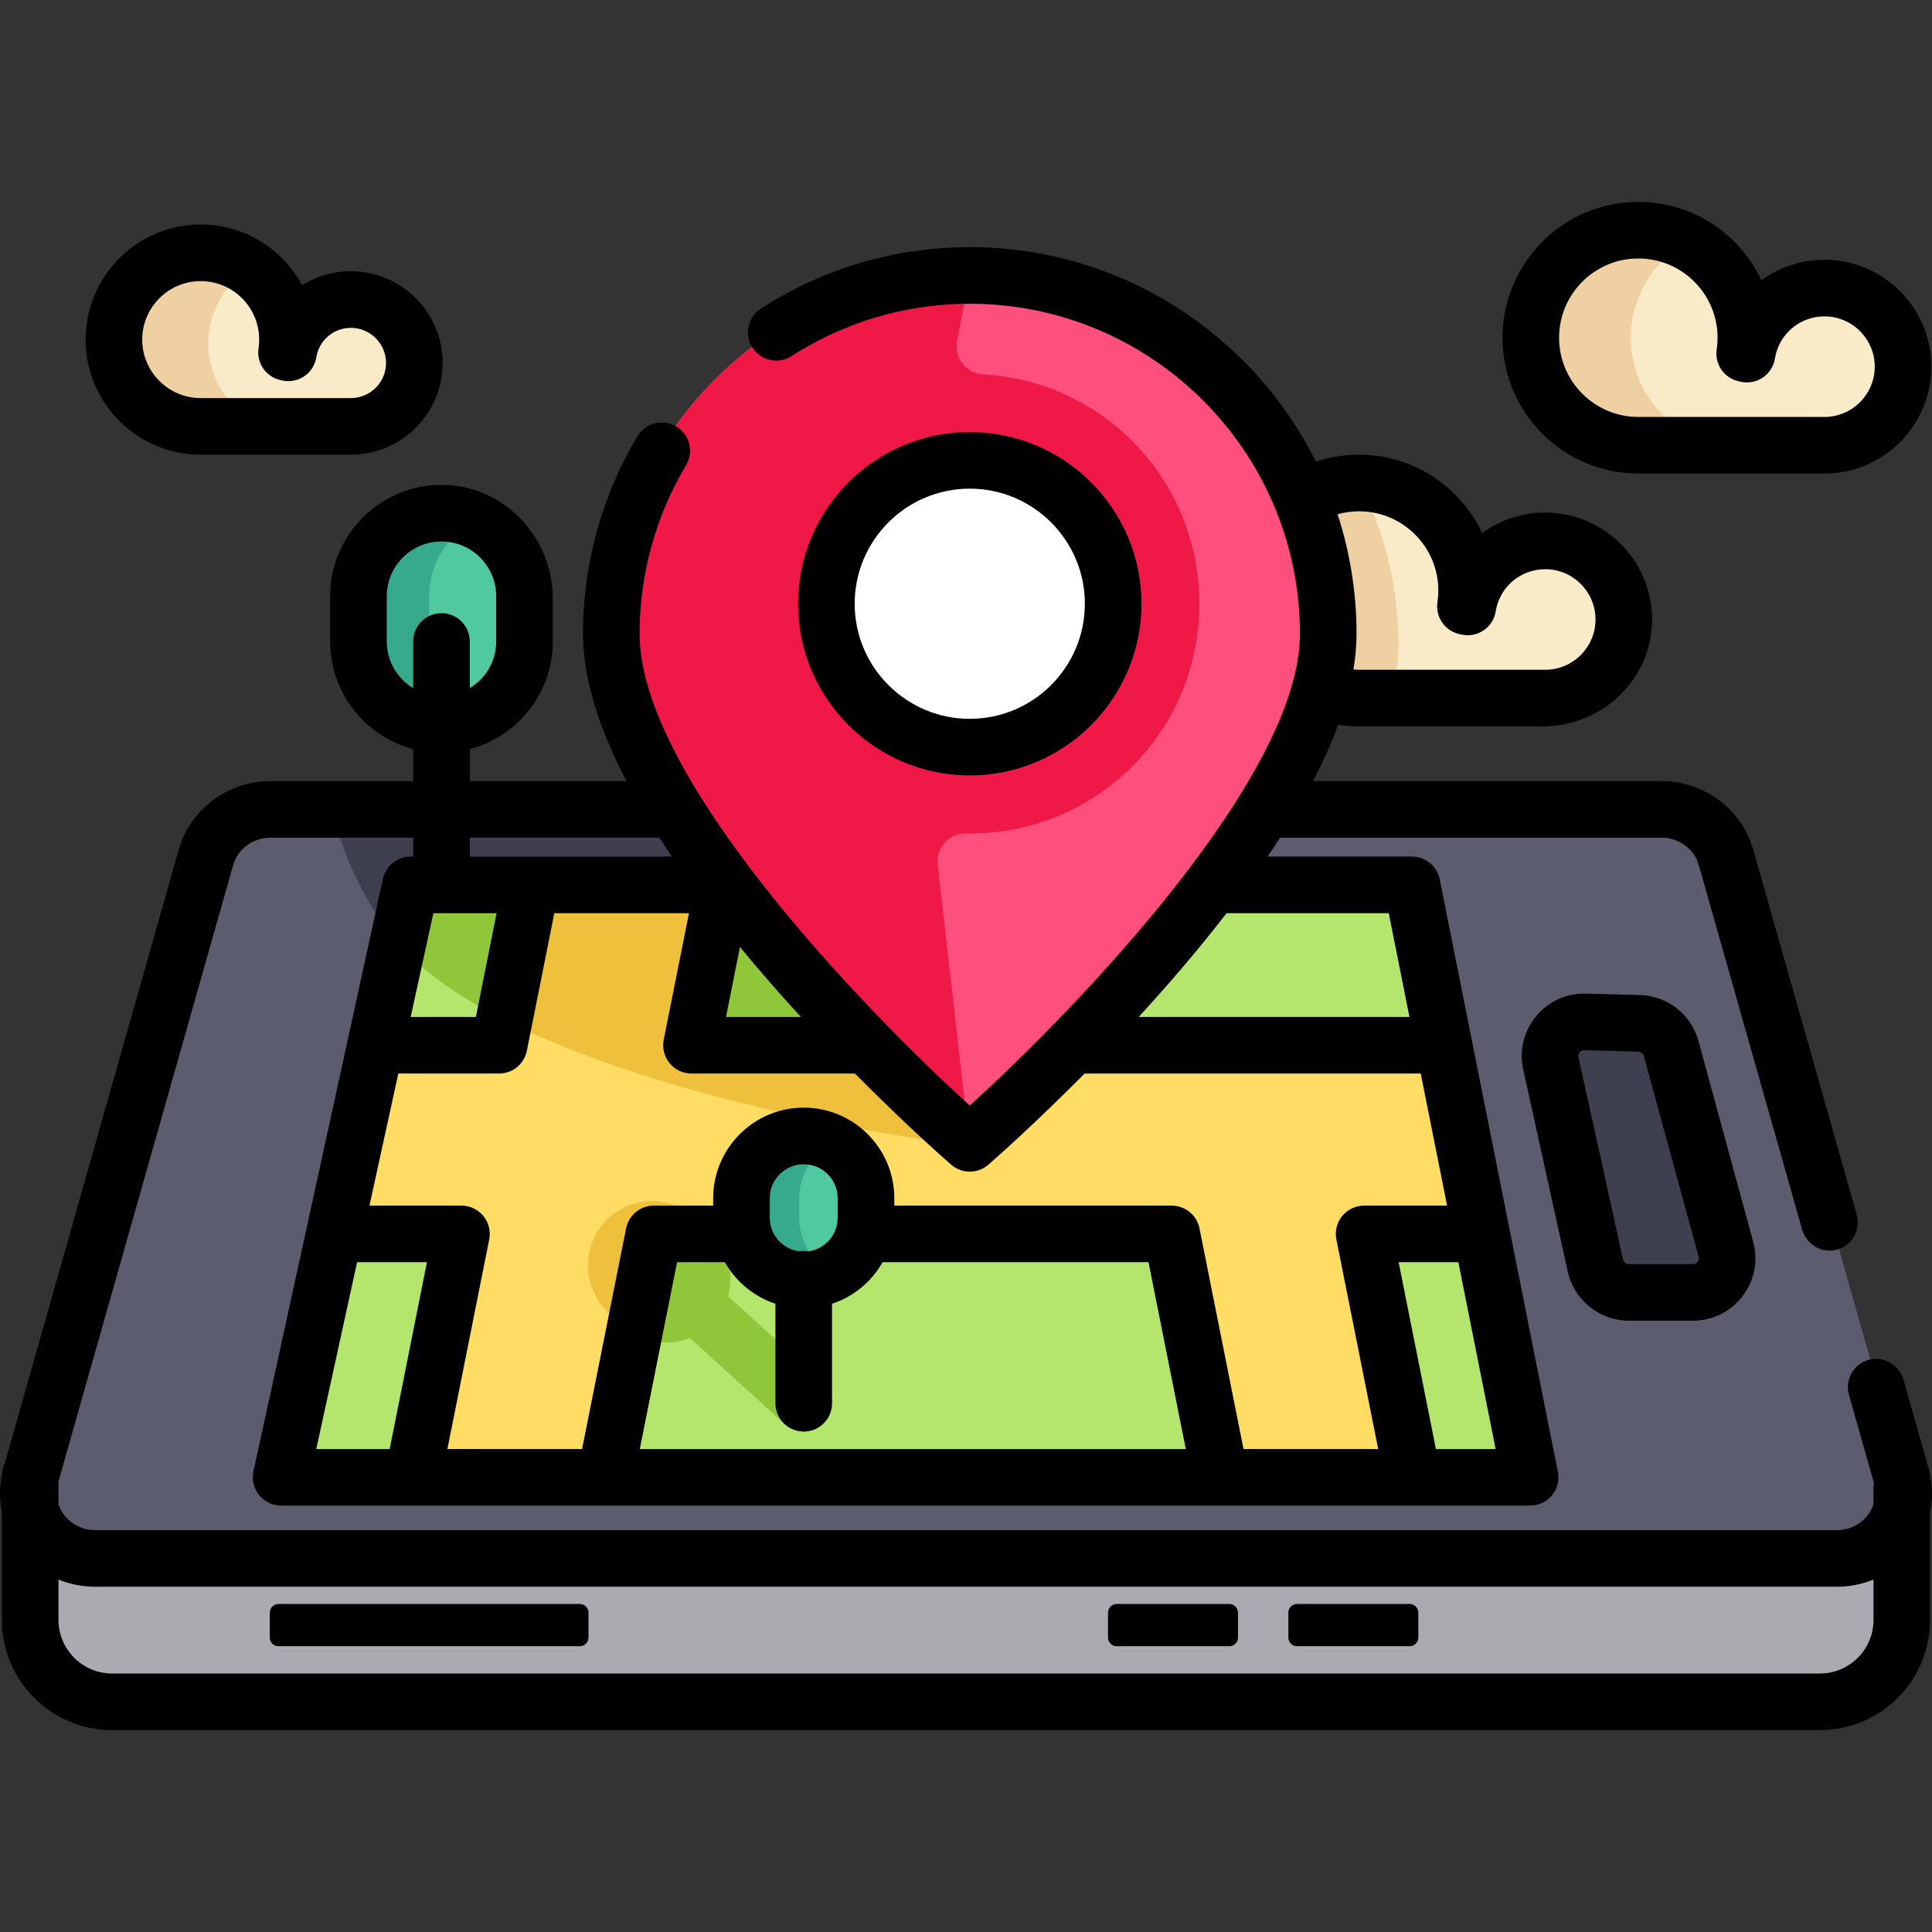 <?xml version="1.0" encoding="iso-8859-1"?>
<!-- Generator: Adobe Illustrator 19.0.0, SVG Export Plug-In . SVG Version: 6.00 Build 0)  -->
<svg version="1.1" id="Capa_1" xmlns="http://www.w3.org/2000/svg" xmlns:xlink="http://www.w3.org/1999/xlink" x="0px" y="0px"
	 viewBox="0 0 512.001 512.001" style="enable-background:new 0 0 512.001 512.001;" xml:space="preserve">
<rect x="0" y="0" width="512.001" height="512.001" fill="#333333" stroke="none"/>
<path style="fill:#FAEBC8;" d="M360.173,185.499c-0.638,0-1.298-0.026-2.077-0.081l-8.799-0.625l1.479-8.696
	c0.48-2.828,0.725-5.553,0.725-8.098c0-9.972-1.56-19.809-4.635-29.235l-2.584-7.921l8.019-2.261c2.552-0.719,5.2-1.084,7.873-1.084
	c15.99,0,29,13.009,29,29c0,0.457-0.011,0.915-0.033,1.375c2.704-8.861,10.849-15.028,20.36-15.028
	c11.76,0,21.327,9.567,21.327,21.327c0,11.76-9.567,21.327-21.327,21.327H360.173z"/>
<path style="fill:#EFD0A3;" d="M360.154,127.499c-2.667,0.002-5.309,0.366-7.855,1.083l-8.019,2.261l2.584,7.921
	c3.075,9.426,4.635,19.263,4.635,29.235c0,2.545-0.244,5.27-0.725,8.098l-1.479,8.696l8.799,0.625
	c0.779,0.055,1.439,0.081,2.077,0.081h8.268c1.384-5.064,2.154-9.963,2.154-14.607C370.594,155.277,366.827,140.526,360.154,127.499
	z"/>
<path style="fill:#FAEBC8;" d="M434.174,118.498c-15.99,0-29-13.009-29-29s13.01-29,29-29c15.99,0,29,13.009,29,29
	c0,0.457-0.011,0.915-0.033,1.375c2.704-8.861,10.849-15.028,20.36-15.028c11.76,0,21.327,9.567,21.327,21.327
	s-9.567,21.327-21.327,21.327L434.174,118.498L434.174,118.498z"/>
<path style="fill:#EFD0A3;" d="M432.189,89.498c0-11.115,6.289-20.784,15.492-25.65c-4.037-2.135-8.632-3.35-13.508-3.35
	c-15.99,0-29,13.009-29,29s13.01,29,29,29h27.016C445.199,118.498,432.189,105.488,432.189,89.498z"/>
<path style="fill:#FAEBC8;" d="M53.189,113.498c-12.958,0-23.5-10.542-23.5-23.5s10.542-23.5,23.5-23.5s23.5,10.542,23.5,23.5
	c0,0.144-0.001,0.288-0.004,0.433c2.385-6.842,8.826-11.548,16.312-11.548c9.543,0,17.308,7.764,17.308,17.308
	s-7.765,17.308-17.308,17.308L53.189,113.498L53.189,113.498z"/>
<path style="fill:#EFD0A3;" d="M55.189,90.998c0-8.584,4.628-16.104,11.518-20.205c-3.827-2.702-8.488-4.295-13.518-4.295
	c-12.958,0-23.5,10.542-23.5,23.5s10.542,23.5,23.5,23.5h18.724C62.249,110.581,55.189,101.6,55.189,90.998z"/>
<path style="fill:#ABAAB0;" d="M6.998,395.698l-0.501,33.586c0,12.25,9.966,22.216,22.216,22.216h453.572
	c12.25,0,22.216-9.966,22.216-22.216l0.498-33.389L6.998,395.698z"/>
<path style="fill:#5B5D6E;" d="M25.239,413.5c-5.841,0-11.184-2.636-14.658-7.233c-3.359-4.443-4.421-10.048-2.911-15.379
	l46.431-163.817c2.181-7.697,9.405-13.073,17.568-13.073h368.658c8.164,0,15.388,5.377,17.568,13.076l46.432,163.814
	c1.51,5.332,0.448,10.938-2.912,15.381c-3.474,4.595-8.816,7.231-14.657,7.231H25.239z"/>
<g>
	<path style="fill:#3E404F;" d="M256.999,303.763l1.702-7.045c1.658-6.864,10.372-44.343,12.692-82.719H87.792
		c2.622,10.881,7.207,21.477,13.868,31.263c26.927,39.562,135.83,55.781,148.16,57.5L256.999,303.763z"/>
	<path style="fill:#3E404F;" d="M431.652,343c-4.454,0-8.383-3.157-9.343-7.506l-11.8-53.557c-0.637-2.896,0.079-5.865,1.964-8.149
		c1.828-2.211,4.514-3.477,7.372-3.477l0.287,0.004l14.263,0.389c4.244,0.116,7.848,2.946,8.968,7.041l14.497,53.171
		c0.791,2.908,0.196,5.941-1.631,8.329c-1.826,2.386-4.596,3.754-7.599,3.754L431.652,343L431.652,343z"/>
</g>
<polygon style="fill:#B4E66E;" points="374.6,234 108.406,234 73.876,392 406.109,392 "/>
<g>
	<path style="fill:#90C639;" d="M218.046,366.328l-24.318-22.123c-0.255-0.232-0.525-0.436-0.802-0.626
		c1.764-6.045,0.113-12.844-4.851-17.359l-3.833-3.487c-6.934-6.308-17.707-5.799-24.015,1.135
		c-6.308,6.934-5.799,17.707,1.135,24.015l3.833,3.487c4.964,4.516,11.888,5.519,17.74,3.192c0.216,0.257,0.444,0.507,0.699,0.739
		l24.318,22.123c3.064,2.787,7.807,2.564,10.595-0.501C221.334,373.858,221.11,369.115,218.046,366.328z"/>
	<path style="fill:#90C639;" d="M249.82,302.761l7.178,1.001l1.702-7.045c1.367-5.656,7.527-32.109,10.95-62.719H108.406
		l-3.403,15.571C136.555,286.005,237.949,301.106,249.82,302.761z"/>
</g>
<polygon style="fill:#FFDC64;" points="393.246,327.5 383.075,276.499 284.101,276.499 229.897,276.499 183.863,276.499 
	192.344,234 140.339,234 131.859,276.499 99.117,276.499 87.973,327.5 121.683,327.5 108.812,392 160.816,392 173.686,327.5 
	310.114,327.5 322.983,392 374.988,392 362.118,327.5 "/>
<g>
	<path style="fill:#EFC03C;" d="M188.075,326.218l-3.833-3.487c-6.934-6.308-17.707-5.799-24.015,1.135
		c-6.308,6.934-5.799,17.707,1.135,24.015l3.833,3.487c1.014,0.923,2.114,1.691,3.266,2.322l5.226-26.19h15.641
		C188.933,327.057,188.523,326.626,188.075,326.218z"/>
	<path style="fill:#EFC03C;" d="M249.82,302.761l7.178,1.001l1.702-7.045c0.646-2.675,2.365-10.003,4.358-20.218h-33.162h-46.033
		l8.48-42.5h-52.006l-7.188,36.029C175.707,291.827,240.478,301.459,249.82,302.761z"/>
</g>
<path style="fill:#FF507D;" d="M251.628,298.896c-9.226-8.358-90.13-83.042-90.13-130.897c0-52.66,42.841-95.501,95.501-95.501
	s95.501,42.841,95.501,95.501c0,47.856-80.904,122.539-90.13,130.897l-5.371,4.867L251.628,298.896z"/>
<path style="fill:#EF1846;" d="M301.373,201.756c21.993-23.344,21.944-60.34-0.106-83.629c-11.141-11.767-25.816-18.067-40.75-18.92
	c-4.472-0.255-7.701-4.377-6.877-8.78l2.398-12.805c0.505-2.696-1.664-5.129-4.402-4.977c-50.175,2.79-90.139,44.492-90.139,95.352
	c0,47.856,80.904,122.539,90.13,130.897l5.371,4.867l-8.506-74.616c-0.506-4.437,2.988-8.344,7.452-8.267
	C272.469,221.167,289.086,214.799,301.373,201.756z"/>
<path style="fill:#FFFFFF;" d="M256.999,198.499c-21.229,0-38.5-17.271-38.5-38.5s17.271-38.5,38.5-38.5s38.5,17.271,38.5,38.5
	S278.227,198.499,256.999,198.499z"/>
<path style="fill:#50C8A0;" d="M212.999,339.716c-9.374,0-17-7.626-17-17v-5.182c0-9.374,7.626-17,17-17s17,7.626,17,17v5.182
	C229.999,332.09,222.373,339.716,212.999,339.716z"/>
<path style="fill:#37AA8C;" d="M211.807,322.715v-5.182c0-6.521,3.695-12.188,9.096-15.038c-2.364-1.247-5.051-1.962-7.904-1.962
	c-9.374,0-17,7.626-17,17v5.182c0,9.374,7.626,17,17,17c2.853,0,5.54-0.714,7.904-1.962
	C215.501,334.904,211.807,329.237,211.807,322.715z"/>
<path style="fill:#50C8A0;" d="M116.998,192.499c-12.406,0-22.5-10.093-22.5-22.5v-12c0-12.407,10.094-22.5,22.5-22.5
	s22.5,10.093,22.5,22.5v12C139.498,182.405,129.404,192.499,116.998,192.499z"/>
<path style="fill:#37AA8C;" d="M113.73,169.999v-12c0-8.968,5.275-16.724,12.884-20.337c-2.918-1.385-6.177-2.163-9.616-2.163
	c-12.406,0-22.5,10.093-22.5,22.5v12c0,12.407,10.094,22.5,22.5,22.5c3.439,0,6.698-0.778,9.616-2.163
	C119.005,186.723,113.73,178.966,113.73,169.999z"/>
<path d="M153.661,436.269H73.798c-1.271,0-2.301-1.03-2.301-2.301v-6.596c0-1.271,1.03-2.301,2.301-2.301h79.863
	c1.271,0,2.301,1.03,2.301,2.301v6.596C155.962,435.239,154.932,436.269,153.661,436.269z"/>
<path d="M325.778,436.269h-29.839c-1.271,0-2.301-1.03-2.301-2.301v-6.596c0-1.271,1.03-2.301,2.301-2.301h29.839
	c1.271,0,2.301,1.03,2.301,2.301v6.596C328.079,435.239,327.049,436.269,325.778,436.269z"/>
<path d="M373.57,436.269h-29.839c-1.271,0-2.301-1.03-2.301-2.301v-6.596c0-1.271,1.03-2.301,2.301-2.301h29.839
	c1.271,0,2.301,1.03,2.301,2.301v6.596C375.871,435.239,374.841,436.269,373.57,436.269z"/>
<path d="M450.117,275.91c-1.936-7.098-8.177-12.002-15.531-12.202l-14.282-0.39c-5.124-0.145-9.953,2.05-13.224,6.009
	c-3.271,3.958-4.512,9.104-3.406,14.118v-0.001l11.8,53.554c1.658,7.534,8.463,13.003,16.179,13.003h16.979
	c5.207,0,10.006-2.373,13.166-6.511s4.187-9.392,2.816-14.414L450.117,275.91z M449.876,334.385
	c-0.215,0.281-0.604,0.616-1.245,0.616h-16.979c-0.729,0-1.373-0.517-1.53-1.229l-11.8-53.555v-0.001
	c-0.136-0.616,0.1-1.065,0.321-1.333c0.217-0.262,0.6-0.569,1.202-0.569c0.017,0,0.033,0,0.05,0l14.282,0.39
	c0.695,0.019,1.285,0.483,1.469,1.154l14.496,53.166C450.311,333.64,450.091,334.104,449.876,334.385z"/>
<path d="M302.499,159.999c0-25.089-20.411-45.5-45.5-45.5s-45.5,20.411-45.5,45.5s20.411,45.5,45.5,45.5
	S302.499,185.087,302.499,159.999z M226.499,159.999c0-16.818,13.683-30.5,30.5-30.5c16.817,0,30.5,13.682,30.5,30.5
	s-13.683,30.5-30.5,30.5S226.499,176.816,226.499,159.999z"/>
<path d="M434.174,125.499h49.327c15.62,0,28.327-12.708,28.327-28.327s-12.707-28.327-28.327-28.327
	c-6.229,0-12.015,1.989-16.713,5.417c-5.748-12.256-18.206-20.763-32.614-20.763c-19.851,0-36,16.149-36,36
	S414.323,125.499,434.174,125.499z M434.174,68.498c11.579,0,21,9.42,21,21c0,1.031-0.078,2.079-0.231,3.113
	c-0.575,3.879,1.935,7.547,5.76,8.415l0.603,0.137c2.02,0.458,4.141,0.061,5.857-1.1c1.718-1.16,2.878-2.979,3.207-5.024
	c1.042-6.486,6.564-11.194,13.132-11.194c7.349,0,13.327,5.979,13.327,13.327c0,7.349-5.979,13.327-13.327,13.327h-49.327
	c-11.579,0-21-9.42-21-21S422.595,68.498,434.174,68.498z"/>
<path d="M511.063,388.979l-6.566-23.165c-0.918-3.237-3.788-5.656-7.152-5.715c-5.047-0.089-8.723,4.712-7.354,9.544l6.64,23.426
	c0.001,0.014,0.002,0.035,0.002,0.048c-0.084,0.449-0.132,0.91-0.132,1.383v4.154c-0.329,0.984-0.814,1.927-1.466,2.789
	c-1.949,2.579-4.966,4.057-8.276,4.057H25.239c-3.311,0-6.327-1.479-8.276-4.057c-0.652-0.862-1.137-1.805-1.466-2.789v-6.043
	l46.302-163.359c1.21-4.271,5.27-7.254,9.871-7.254h37.827v5h-0.689c-3.525,0-6.574,2.455-7.327,5.899l-9.301,42.56
	c-0.003,0.016-0.007,0.031-0.01,0.046l-10.919,49.959c-0.003,0.013-0.006,0.026-0.009,0.039l-14.073,64.397
	c-0.67,3.068,0.632,6.329,3.503,8.059c1.205,0.726,2.615,1.042,4.022,1.042h330.614c1.389,0,2.781-0.308,3.975-1.018
	c2.85-1.694,4.18-4.899,3.571-7.949l-31.311-157.002c-0.7-3.508-3.778-6.033-7.355-6.033h-38.256c1.125-1.662,2.227-3.329,3.299-5
	h101.096c4.602,0,8.661,2.983,9.871,7.255l27.342,96.466c0.918,3.237,3.788,5.656,7.152,5.715c5.048,0.089,8.723-4.712,7.354-9.544
	l-27.416-96.727c-3.03-10.696-13.023-18.166-24.303-18.166h-92.352c2.61-5.019,4.865-10.013,6.674-14.927
	c1.82,0.281,3.664,0.427,5.523,0.427h48.724c15.414,0,28.46-12.062,28.917-27.469c0.476-16.009-12.41-29.185-28.314-29.185
	c-6.229,0-12.015,1.989-16.713,5.417c-5.748-12.256-18.206-20.763-32.614-20.763c-3.936,0-7.757,0.632-11.415,1.859
	c-16.818-33.674-51.629-56.86-91.759-56.86c-20.361,0-39.351,5.97-55.32,16.248c-4.029,2.593-4.651,8.238-1.263,11.626l0,0
	c2.502,2.502,6.401,2.896,9.377,0.982c13.627-8.766,29.833-13.856,47.205-13.856c48.248,0,87.501,39.252,87.501,87.501
	c0,37.848-59.126,99.26-87.501,124.969c-28.375-25.708-87.501-87.121-87.501-124.969c0-16.307,4.488-31.583,12.288-44.666
	c1.765-2.961,1.325-6.734-1.113-9.171l0,0c-3.446-3.446-9.231-2.752-11.731,1.432c-9.168,15.344-14.444,33.269-14.444,52.406
	c0,12.089,4.481,25.456,11.524,39h-41.524v-8.469c12.646-3.327,22-14.856,22-28.531v-11.372c0-16.052-12.562-29.638-28.607-30.114
	c-16.672-0.495-30.393,12.924-30.393,29.487v12c0,13.675,9.354,25.204,22,28.531v8.469H71.67c-11.279,0-21.272,7.47-24.303,18.165
	L1.338,387.558c-0.499,0.963-0.792,2.047-0.829,3.198c-0.679,3.292-0.673,6.625-0.012,9.833v28.697
	c0,16.135,13.08,29.216,29.216,29.216h452.572c16.135,0,29.216-13.08,29.216-29.216v-28.697
	C512.281,396.802,512.157,392.84,511.063,388.979z M360.173,135.499c11.579,0,21,9.42,21,21c0,1.031-0.078,2.079-0.231,3.113
	c-0.575,3.879,1.935,7.547,5.76,8.415l0.603,0.137c2.019,0.458,4.142,0.061,5.857-1.1c1.718-1.16,2.878-2.979,3.207-5.024
	c1.042-6.486,6.564-11.194,13.132-11.194c7.349,0,13.327,5.979,13.327,13.327c0,7.349-5.979,13.327-13.327,13.327h-49.327
	c-0.506,0-1.009-0.026-1.511-0.061c0.546-3.217,0.838-6.369,0.838-9.439c0-11.066-1.77-21.724-5.029-31.716
	C356.309,135.764,358.215,135.499,360.173,135.499z M103.27,384H83.813l10.818-49.5h18.515L103.27,384z M169.552,384l9.877-49.5
	h12.674c2.918,5.154,7.685,9.125,13.395,11.009v26.366c0,4.142,3.357,7.5,7.5,7.5c4.143,0,7.5-3.358,7.5-7.5v-26.366
	c5.71-1.884,10.477-5.855,13.395-11.009h70.478l9.877,49.5H169.552z M203.999,322.715v-5.182c0-4.962,4.037-9,9-9
	c4.963,0,9,4.038,9,9v5.182c0,4.53-3.368,8.279-7.73,8.9c-0.414-0.071-0.836-0.115-1.27-0.115c-0.434,0-0.856,0.045-1.27,0.115
	C207.367,330.996,203.999,327.246,203.999,322.715z M396.356,384H380.53l-9.877-49.5h15.831L396.356,384z M325.056,242h42.981
	l5.484,27.5h-71.765C309.487,261.081,317.522,251.762,325.056,242z M196.097,250.965c5.352,6.506,10.819,12.735,16.144,18.534
	h-19.842L196.097,250.965z M177.455,281.756c1.425,1.737,3.553,2.744,5.799,2.744h43.308c13.702,13.826,24.238,23.05,25.518,24.162
	c1.411,1.226,3.165,1.838,4.919,1.838c1.754,0,3.508-0.613,4.919-1.838c1.28-1.112,11.815-10.336,25.518-24.162h89.077l6.98,35
	H361.51c-2.246,0-4.374,1.007-5.799,2.744c-1.425,1.737-1.996,4.021-1.557,6.224l11.081,55.533h-35.688l-11.667-58.469
	c-0.7-3.507-3.779-6.032-7.355-6.032h-73.524v-1.966c0-13.233-10.767-24-24-24c-13.233,0-24,10.767-24,24v1.966h-15.721
	c-3.576,0-6.655,2.525-7.355,6.032l-11.667,58.469h-35.689l11.081-55.533c0.439-2.203-0.132-4.487-1.557-6.224
	s-3.553-2.744-5.799-2.744H97.909l7.649-35h26.71c3.576,0,6.655-2.525,7.355-6.032L146.901,242h35.688l-6.691,33.532
	C175.459,277.735,176.03,280.019,177.455,281.756z M174.766,221.999c1.072,1.671,2.174,3.338,3.299,5H140.75
	c-0.029,0-0.057,0-0.086,0h-16.166v-5H174.766z M102.498,169.999v-12c0-7.995,6.505-14.5,14.5-14.5s14.5,6.505,14.5,14.5v12
	c0,5.248-2.813,9.84-7,12.386v-12.386c0-4.142-3.357-7.5-7.5-7.5c-4.143,0-7.5,3.358-7.5,7.5v12.386
	C105.31,179.839,102.498,175.247,102.498,169.999z M114.847,242h16.758l-5.487,27.5h-17.28L114.847,242z M496.501,429.285
	c0,7.839-6.377,14.216-14.216,14.216H29.713c-7.839,0-14.216-6.377-14.216-14.216v-10.691c3.03,1.243,6.324,1.907,9.742,1.907
	h461.521c3.418,0,6.712-0.664,9.742-1.907V429.285z"/>
<path d="M53.189,120.498h39.808c13.403,0,24.308-10.904,24.308-24.308s-10.904-24.308-24.308-24.308
	c-4.738,0-9.18,1.342-12.936,3.697c-5.153-9.566-15.266-16.082-26.872-16.082c-16.817,0-30.5,13.682-30.5,30.5
	S36.372,120.498,53.189,120.498z M53.189,74.498c8.547,0,15.5,6.953,15.5,15.5c0,0.76-0.058,1.535-0.171,2.304
	c-0.573,3.877,1.935,7.541,5.756,8.41l0.485,0.11c2.024,0.46,4.144,0.063,5.86-1.098c1.718-1.16,2.879-2.979,3.208-5.025
	c0.728-4.529,4.584-7.817,9.169-7.817c5.132,0,9.308,4.175,9.308,9.308c0,5.133-4.176,9.308-9.308,9.308H53.189
	c-8.547,0-15.5-6.953-15.5-15.5S44.642,74.498,53.189,74.498z"/>
<g>
</g>
<g>
</g>
<g>
</g>
<g>
</g>
<g>
</g>
<g>
</g>
<g>
</g>
<g>
</g>
<g>
</g>
<g>
</g>
<g>
</g>
<g>
</g>
<g>
</g>
<g>
</g>
<g>
</g>
</svg>
